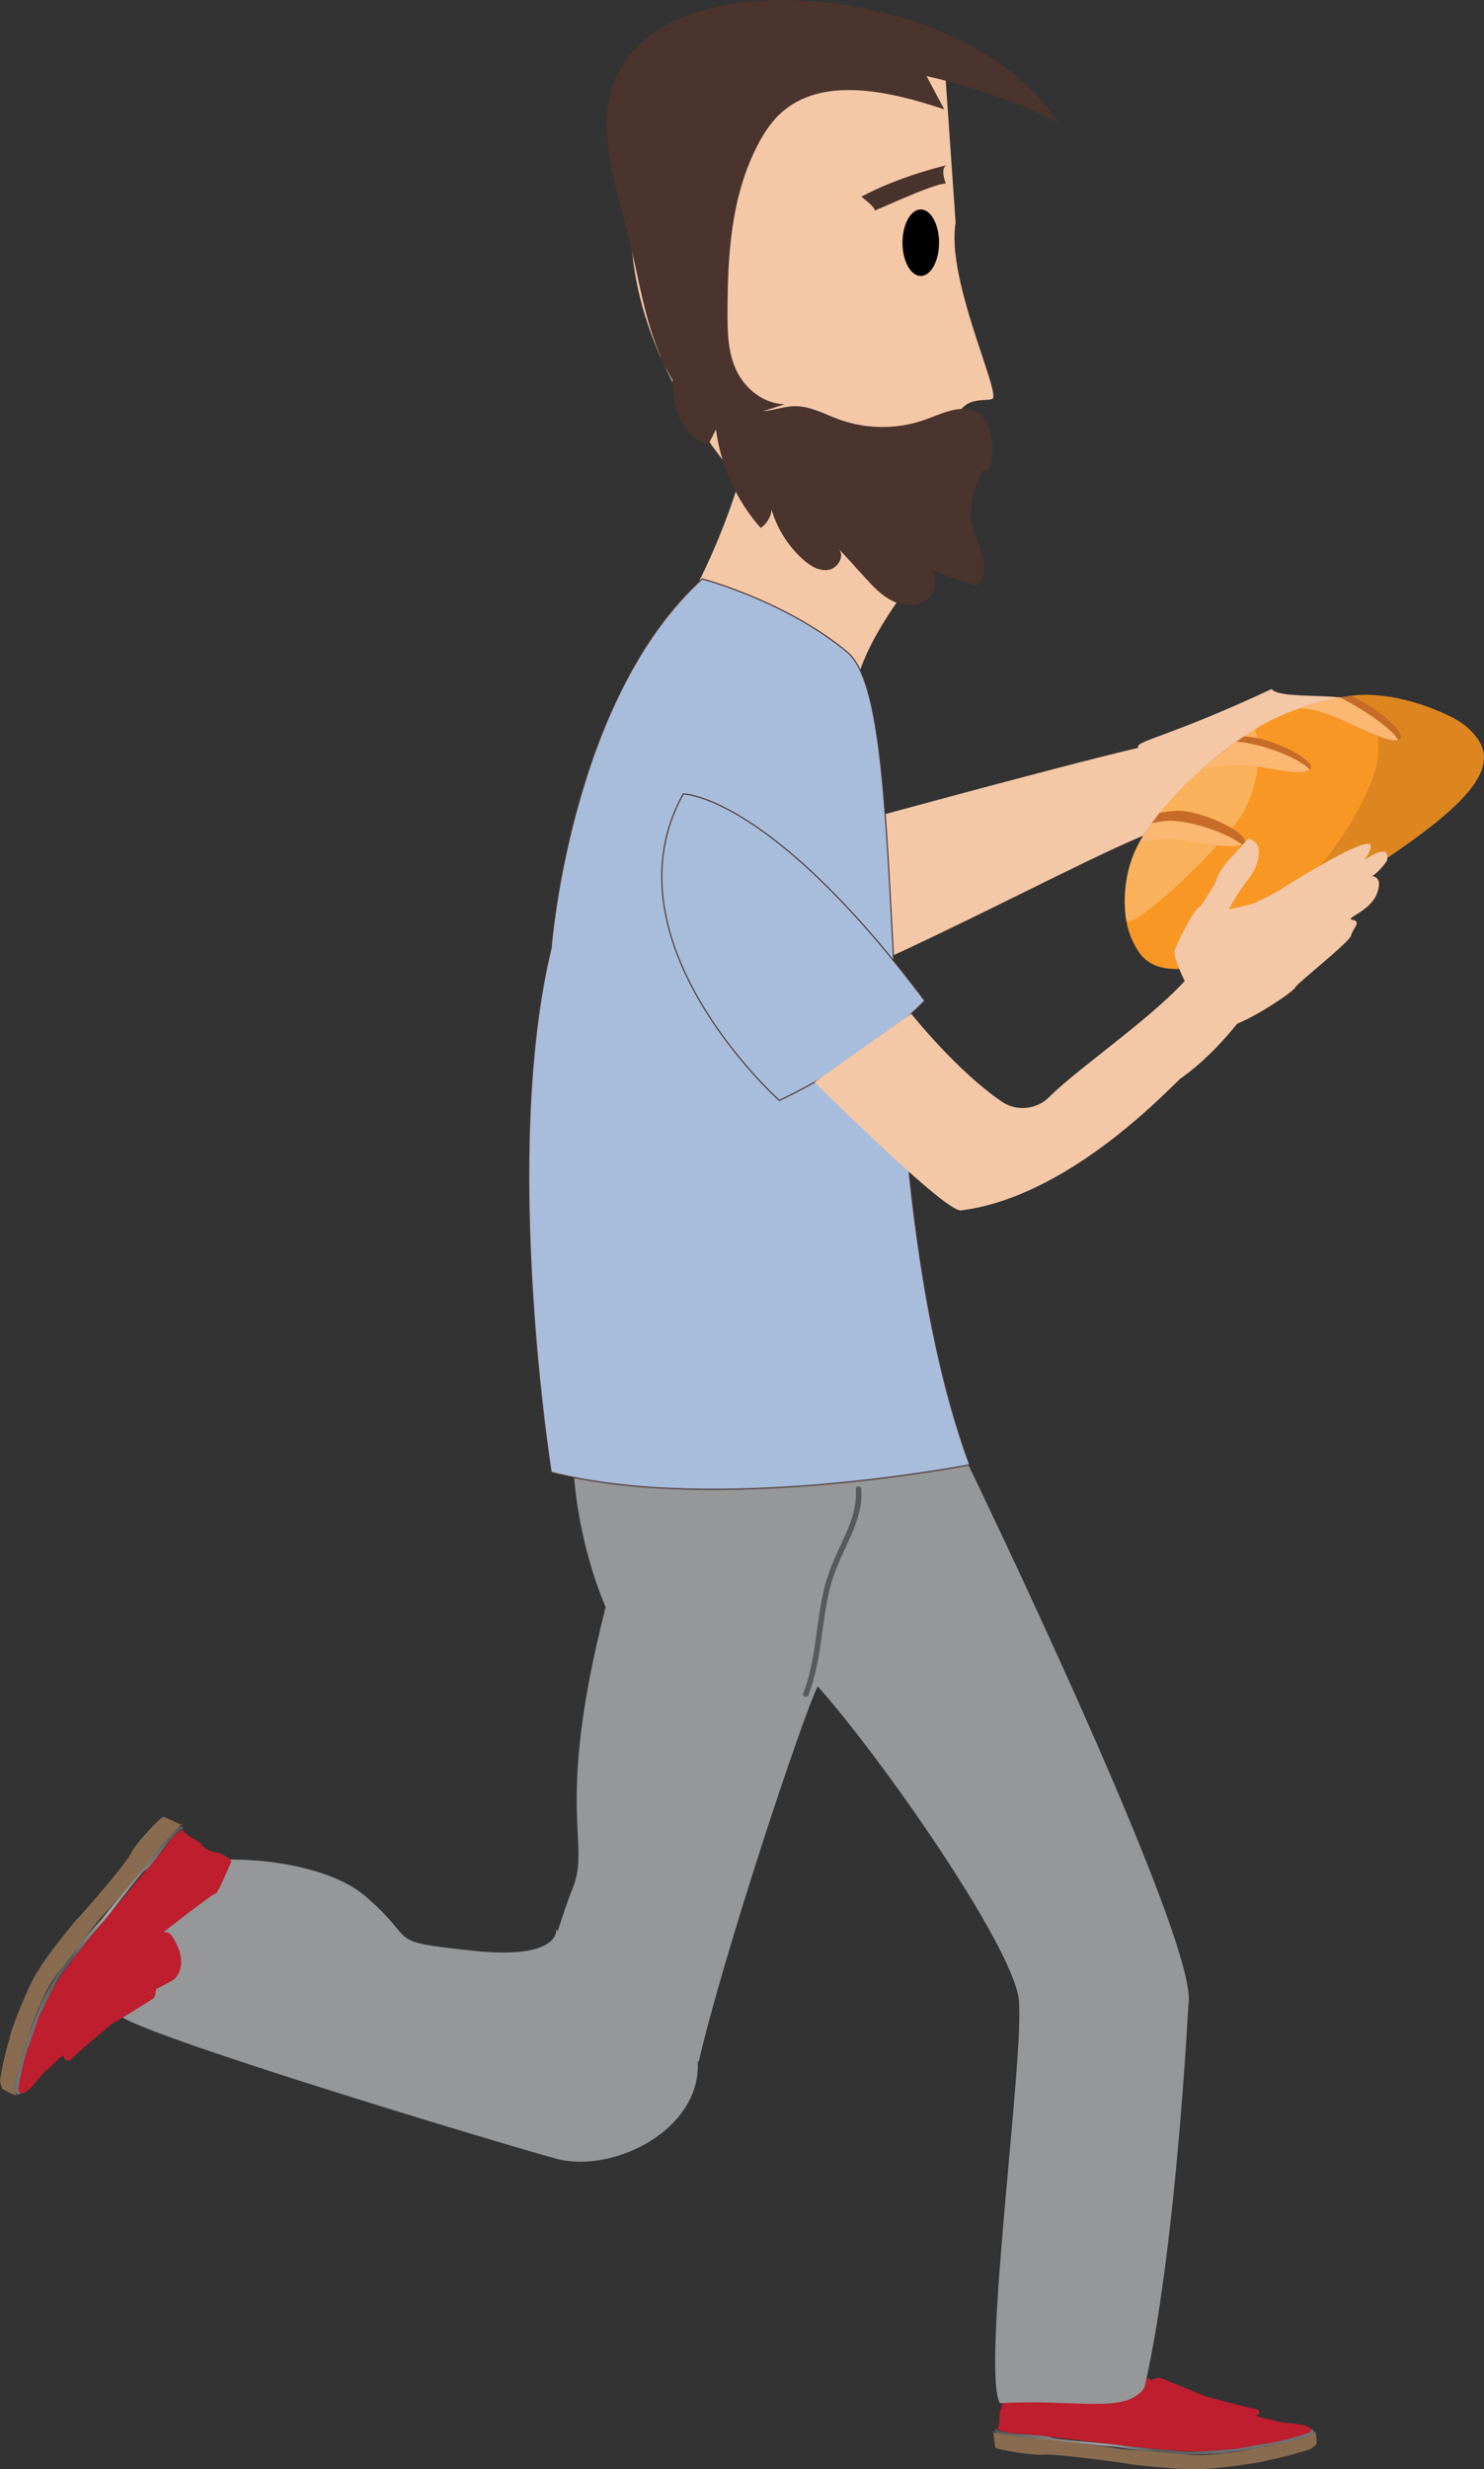 <?xml version="1.0" encoding="UTF-8"?><svg xmlns="http://www.w3.org/2000/svg" xmlns:xlink="http://www.w3.org/1999/xlink" viewBox="0 0 338.49 563.01"><rect x="0" y="0" width="338.49" height="563.01" fill="#333333" stroke="none"/><defs><style>.f{fill:#959799;}.g{fill:#a8bcdb;stroke:#4a342d;stroke-miterlimit:10;stroke-width:.25px;}.h{fill:#be1e2d;}.i{fill:#010101;opacity:.11;}.j{fill:#896c50;}.k{fill:#49332c;}.l{fill:#f89724;}.m{fill:#96acce;}.n{fill:#c66b28;}.o{fill:#fff;opacity:.25;}.p{fill:url(#d);}.q{fill:url(#e);}.r{fill:#4a342d;}.s{fill:#fcb772;}.t{fill:#f4c7a7;}.u{fill:#58595b;}</style><linearGradient id="d" x1="226.9" y1="556.71" x2="299.64" y2="556.71" gradientTransform="matrix(1, 0, 0, 1, 0, 0)" gradientUnits="userSpaceOnUse"><stop offset="0" stop-color="#545454"/><stop offset=".33" stop-color="#a9a9a9"/><stop offset=".51" stop-color="#585858"/><stop offset=".72" stop-color="#6e6f72"/><stop offset="1" stop-color="#737373"/></linearGradient><linearGradient id="e" x1="-20.51" y1="676.16" x2="44.75" y2="676.16" gradientTransform="translate(694.92 519.53) rotate(97.19)" xlink:href="#d"/></defs><g id="a"/><g id="b"><g id="c"><g><g><path class="h" d="M228.13,543.18s-.86,1.67,.18,3.59c.68,2.36-.28,2.92-.28,2.92,0,0,.04,3.77-.52,4.03s2.67,1.2,4.06,1.16c1.37-.03,18.4,2,18.4,2,0,0,15.26,1.88,16.36,1.77s3.77,.87,15.27-.24c9.88-.95,17.2-3.52,17.19-3.67s1.52-1.08-1.91-1.87c-4.19-.57-4.35-.41-5.74-.84s-3.67-.68-4.62-1.18c.98-.45,.92-1.47-.19-1.57s-11.37-2.88-11.37-2.88c0,0-9.93-4.12-10.43-4.22s-1.97,.55-1.97,.55c0,0-3.88-1.98-4.41-1.99s-4.73-.84-8.2,4.68c-.4,.81,.23,1.59,.23,1.59,0,0-13.97-4.18-13.81-4.51s-8.25,.66-8.25,.66Z"/><path class="p" d="M227.12,553.74s-.54,.67,.05,1,6.01,1.42,8.49,1.24c2.62,.46,8.26,.88,8.26,.88l10.76,1.11s10.46,1.63,11.94,1.56c2.07,.32,11.67,0,12.49-.17,.81-.18,8.41-1.14,8.76-1.34s6.1-1.15,6.99-1.47c.87-.32,3.99-.8,4.56-1.51s-.11-1.21-.31-1.09c-.18,.49-.03,.54-1.08,.94s-7.1,2.16-9.75,2.38c-3.03,.49-5.89,1.14-7.38,1.22s-8.07,.64-10.25,.52-12.77-1.04-14.44-1.37c-1.7-.34-16.25-1.42-16.44-1.84s-8.64-.89-8.64-.89c0,0-4.37-.69-4.01-1.17Z"/><path class="j" d="M226.58,554.46s.27,3.35,.5,3.68c.27,.38,8.25,1.82,11.02,1.57,2.69-.25,19.31,2.01,19.65,2.16s12.78,1.39,14.33,1.08c2.55,.43,15.92-1.37,17.5-2.06,2.43-.33,9.29-2.37,9.51-2.54s1.22-1.02,1.22-1.02c0,0,.03-3.01-.49-2.96-.18,.81-.87,1.15-3.12,1.72-2.33,.6-9.17,2-10.74,2.29-1.61,.3-9.82,1.88-15.55,1.3-6.19-.62-13.74-1.01-16.58-1.52-2.94-.54-15.75-2.12-18.17-2.16-2.49-.04-9.66-1.5-9.66-1.5"/></g><path class="t" d="M217.98,50.79c-2.27,12.89,10.61,39.42,8.34,40.18s-8.88-1.35-8.61,9.18-1.25,24.93-5.04,26.45-34.12,6.82-46.25-19.71c-39.42-49.28-19.71-90.97,3.79-96.28,23.5-5.31,45.49,7.58,45.49,7.58l2.27,32.6Z"/><ellipse cx="210.02" cy="55.34" rx="4.17" ry="7.58"/><path class="t" d="M170.7,102.16c-5.24,20.96-14.17,35.81-14.17,35.81,20.28,3.49,39.5,15.33,39.5,15.33,4.37-13.59,20.48-31.06,20.48-31.06l-45.81-20.09Z"/><path class="k" d="M196.47,44.86s3.43,2.58,2.97,3.11,13.34-6.16,16.28-6.11c-1.36-3.74,.18-4.18,.18-4.18,0,0-10.5,2.37-19.43,7.17Z"/><path class="r" d="M153.66,81.26c-.27,3.91-.54,7.9,.49,11.68s3.61,7.37,7.36,8.52l1.8-3.53c1.07,8.27,4.67,16.2,10.2,22.46,1.38-.94,2.32-2.5,2.49-4.16,1.27,4.32,3.76,8.27,7.11,11.29,1.63,1.47,3.71,2.78,5.88,2.42,2.16-.36,3.79-3.27,2.28-4.86l5.97,6.55c1.82,2,3.7,4.04,6.1,5.28,2.4,1.25,5.47,1.56,7.74,.08,2.26-1.48,3.1-5.05,1.22-6.99l9.28,3.2c.4,.14,.82,.27,1.23,.17,.53-.14,.87-.67,1.08-1.18,1.85-4.45-1.76-9.19-2.34-13.97-.45-3.74,.98-7.41,2.39-10.9,1.14,.82,2.23-1.12,2.32-2.53,.24-3.88,.12-8.55-3.17-10.63-3.49-2.21-7.93,.02-11.81,1.44-6.36,2.34-13.56,2.35-19.92,.03-3.28-1.2-6.48-3.02-9.97-3.01-2.3,0-4.53,.83-6.82,1.09s-4.92-.22-6.22-2.12c-.55-.8-.82-1.82-1.57-2.44-.84-.69-2.03-.69-3.11-.69-5.61-.02-12.54-2.31-13.14-7.89"/><path class="r" d="M179,92.17c-4.93-.09-9.13-3.63-11.05-7.73s-2.02-8.68-2.01-13.13c.02-13.04,.77-26.5,6.91-38.3,1.52-2.92,3.4-5.75,6.06-7.91,9.54-7.72,24.44-4.16,36.47-.17l-4.05-7.58c10.5,2.35,20.66,5.93,30.14,10.63C229.9,10.55,206.66,1.83,184.22,.21c-16.12-1.16-35.02,2.25-42.55,15.18-6.72,11.53-1.61,25.45,1.59,38.16,2.41,9.57,3.69,19.44,7.76,28.54s11.59,17.61,22.05,20.26l.48-8.44"/><path class="f" d="M220.9,334.07c-38.7-8.61-90.29-4.92-90.29-4.92,0,20.92,7.54,37.28,7.54,37.28-11.84,46.39-3.24,53.64-7.54,64.16-1.16,2.83-2.31,6.33-3.52,10.14,11.41,9.61,21.9,19.31,32.26,29.49,5.46-23.84,23.62-78.6,27.16-85.7,14.33,16,44.43,59.06,45.86,71.36,1.43,12.3-8.6,84.53-4.3,92.1,17.2-1.05,28.66,2.64,32.96-3.51,7.17-30.76,10.03-87.36,10.03-87.36,2.87-13.53-50.16-123.04-50.16-123.04Z"/><path class="t" d="M159.29,234.1c30.14-4.5,103.77-48.41,109.82-45.83,7.04,4.1,19.24-3.89,24.28-2.84s8.57,3.1,10.09,2.1-11.57-7.67-13.09-6.67c6.1-4,15.66,.63,17.19-.37,2.05-3.52-12.09-5.15-12.09-5.15,5.57-1.47,14.67-.9,15.19-3.42-4-6.1-20.71-1.68-20.71-1.68,.53-2.52,17.24-6.94,18.76-7.94,5.1-5.52-16.66-2.15-18.66-5.2-23.34,10.94-31.43,11.89-30.43,13.41-20.76,4.89-72.43,19.15-72.43,19.15l-30.61,20.06s-8.15,20.87-4.11,23.53,6.8,.86,6.8,.86Z"/><path class="m" d="M125.65,250.11c36.85,6.35,47.99,3.41,47.99,3.41,.22-3.41,.61-6.55,1.1-9.4,2.14-12.38,6.2-19.35,6.2-19.35-34.33-5.83-44.94-5.41-44.94-5.41l-10.35,30.75Z"/><path class="g" d="M160.17,132c-30.16,27.28-34.45,84.14-34.45,84.14-11.49,47.39,0,119.56,0,119.56,37.34,9.68,95.45-1.7,95.45-1.7-24.41-66.43-12.16-172.43-27.96-185.35-14.04-11.65-33.04-16.65-33.04-16.65Z"/><path class="u" d="M195.2,339.54c.32,4.12-1.21,7.92-2.91,11.59s-3.32,7.08-4.26,10.93c-1.96,7.97-1.82,16.37-4.83,24.09-.29,.75,.92,1.07,1.21,.33,3.06-7.86,2.87-16.42,4.94-24.52,1.02-4,2.88-7.61,4.56-11.36,1.57-3.5,2.85-7.16,2.55-11.06-.06-.8-1.31-.8-1.25,0h0Z"/><path class="g" d="M155.84,181.03c-18.62,33.63,21.92,69.9,21.92,69.9,21.74-10.4,33.18-22.75,33.18-22.75-35.3-47.04-55.1-47.15-55.1-47.15Z"/><path class="f" d="M158.02,464.71c6.62,18.46-16.8,31.45-31.23,27.49-14.43-3.95-95.76-28.52-99.63-32.75s19.37-29.08,15.49-32.75,28.11-5.08,40.66,5.65,3.87,10.16,24.22,12.42,19.35-4.8,19.35-4.8l31.14,24.74Z"/><g><path class="h" d="M52.81,424.4s-1.36-1.76-3.95-2.06c-2.89-.88-3-2.03-3-2.03,0,0-4.08-2.3-4.08-2.92s-2.66,1.5-3.34,2.69c-.67,1.17-11.62,14.2-11.62,14.2,0,0-9.87,11.64-10.31,12.64s-2.87,2.62-7.59,12.96c-4.05,8.87-5.05,16.6-4.89,16.68s.38,1.94,2.99-.45c2.77-3.17,2.67-3.4,3.85-4.3,1.21-.92,2.62-2.66,3.64-3.15-.02,1.1,1.11,1.68,1.79,.81s8.94-7.77,8.94-7.77c0,0,9.54-5.79,9.9-6.15s.43-1.99,.43-1.99c0,0,4.13-2.03,4.41-2.47s3.33-3.45-.83-9.76c-.66-.84-1.84-.79-1.84-.79,0,0,11.69-9.14,11.95-8.81s3.53-7.33,3.53-7.33Z"/><path class="q" d="M41.96,417.05s-.45-.87-1.11-.58-4.62,4.17-5.71,6.36c-1.84,1.91-5.19,6.39-5.19,6.39l-6.73,8.34s-7.14,7.77-7.82,9.05c-1.41,1.54-6.01,9.78-6.23,10.58-.23,.79-3.1,7.76-3.06,8.18s-1.9,5.83-2.01,6.77c-.11,.93-1.19,3.84-.72,4.75s1.36,.66,1.33,.41c-.43-.45-.57-.36-.45-1.48s1.32-7.29,2.45-9.64c1.03-2.84,1.8-5.64,2.48-6.95s3.46-7.17,4.71-8.92c1.28-1.81,7.68-10.07,8.9-11.27,1.24-1.22,9.89-12.75,10.43-12.66s5.4-6.7,5.4-6.7c0,0,2.99-3.24,3.32-2.64Z"/><path class="j" d="M41.46,416.16s-3.75-1.84-4.22-1.85c-.56,0-6.21,5.8-7.36,8.28-1.11,2.41-12.1,14.96-12.43,15.16s-8.07,9.87-8.53,11.35c-1.78,1.88-6.71,14.2-6.78,15.95-.89,2.24-2.22,9.26-2.15,9.55s.47,1.66,.47,1.66c0,0,3.23,1.89,3.44,1.42-.78-.65-.79-1.44-.25-3.68,.55-2.33,2.56-8.92,3.06-10.43,.51-1.54,3.03-9.4,6.59-13.85,3.85-4.81,8.15-10.91,10.17-12.97,2.09-2.14,10.38-11.91,11.67-13.91,1.33-2.06,6.58-7.18,6.58-7.18"/></g><g><path class="l" d="M337.28,168.84c.18,.28,.34,.57,.49,.86,4.27,8.82-11.12,19.55-33.87,34.16-12.51,8.03-24.16,15.82-33.13,16.92-4.39,.54-7.94-.22-10.24-2.72-.17-.18-.33-.37-.47-.57-.06-.08-.13-.16-.19-.25-.08-.12-.17-.24-.25-.36-.05-.07-.09-.14-.13-.22-1.37-2.19-2.21-4.45-2.59-6.75-.91-5.44-.12-12.35,2.95-17.76,1.32-2.32,2.89-4.6,4.65-6.8,2.78-3.48,6.01-6.76,9.35-9.73,3.27-2.91,6.64-5.51,9.82-7.66,.34-.24,.68-.46,1.01-.68,.33-.22,.67-.44,.99-.64,.2-.13,.4-.26,.61-.37,3.04-1.88,6.49-3.49,10.12-4.76,3.78-1.33,7.76-2.3,11.71-2.85,8.01-1.12,17.47,2.05,23.08,4.89,2.55,1.29,4.65,3.04,6.1,5.3Z"/><path class="o" d="M286.27,166.25c1.74,5.1,.73,15.18-4.71,21.91-8.34,10.34-23.45,23.79-24.67,21.74-.91-5.44-.12-12.35,2.95-17.76,1.32-2.32,2.89-4.6,4.65-6.8,2.78-3.48,6.01-6.76,9.35-9.73,3.27-2.91,6.64-5.51,9.82-7.66,.34-.24,.68-.46,1.01-.68,.33-.22,.67-.44,.99-.64,.2-.13,.4-.26,.61-.37Z"/><path class="i" d="M337.28,168.84c5.77,8.99-9.88,19.93-33.39,35.03-12.51,8.03-24.16,15.82-33.13,16.92,18.24-10.06,32.48-21.66,40.94-40.07,2.37-5.14,6-14.62-3.59-22.09,7.98-1.11,17.44,2.06,23.06,4.9,2.55,1.29,4.65,3.04,6.1,5.3Z"/><path class="n" d="M298.75,174.2c.35,.51,.37,.95-.02,1.25-.02,.02-.05,.04-.08,.06-2.29,1.47-9.6-1.09-15.68-1.72-2.59-.27-6.03,.67-9.12,1.82,.92-.83,1.86-1.63,2.8-2.4,1.8-1.49,3.6-2.87,5.36-4.12,.56-.39,1.11-.77,1.65-1.14,.48-.02,.9,0,1.26,.05,5.61,.72,12.41,4.1,13.82,6.2Z"/><path class="s" d="M298.73,175.45s-.05,.04-.08,.06c-2.29,1.47-7.33-.28-13.4-.91-2.59-.27-8.31-.14-11.39,1.02,.92-.83,1.86-1.63,2.8-2.4,1.8-1.49,3.6-2.87,5.36-4.12,6.49,.55,14.55,3.95,16.71,6.36Z"/><path class="n" d="M319.27,167.08c.39,.69,.43,1.23,0,1.52-.1,.07-.22,.12-.36,.15-2.76,.79-11.7-4.54-17.37-6.33-1.74-.55-3.48-.83-5.14-.92,1.46-.51,2.95-.97,4.45-1.37,1.92-.52,3.87-.93,5.81-1.25,.48-.09,.96-.16,1.44-.23,4.54,1.96,9.86,6.08,11.17,8.43Z"/><path class="s" d="M318.74,168.46c.06,.1,.12,.2,.16,.29-2.76,.79-11.7-4.54-17.37-6.33-1.74-.55-3.48-.83-5.14-.92,1.46-.51,2.95-.97,4.45-1.37,1.92-.52,2.88-.8,4.82-1.12,4.92,2.51,11.51,6.88,13.08,9.46Z"/><path class="n" d="M283.8,191.28c.26,.47,.23,.87-.2,1.14-.09,.06-.19,.12-.3,.16-2.59,1.11-9.54-1.27-15.37-1.88-2.3-.24-5.28,.47-8.08,1.44,.3-.53,.61-1.05,.94-1.57,.6-.98,1.26-1.94,1.94-2.89,.56-.8,1.16-1.58,1.77-2.34,2.14-.37,4.12-.59,5.38-.43,5.75,.74,12.78,4.29,13.92,6.36Z"/><path class="s" d="M283.3,192.58c-2.59,1.11-8.64-.49-14.47-1.1-2.3-.24-6.18-.31-8.98,.66,.3-.53,.61-1.05,.94-1.57,.6-.98,1.26-1.94,1.94-2.89,1.9-.39,3.6-.61,4.78-.53,5.82,.41,12.8,3.12,15.79,5.42Z"/></g><g><path class="t" d="M185.8,246.76c9.37,9.24,30.14,29.42,33.37,29.24,24-3,46-26.24,50-30,10-7,17-18,17-18-13-9-13-8-13-8-6.07,9.23-26.68,22.92-33.83,30.12-2.89,2.91-7.45,3.38-10.84,1.07-10.29-7-20.65-20.03-20.65-20.03l-22.05,15.6Z"/><path class="t" d="M273.82,206.68s3.67-5.42,3.67-6.11,1.79-3.48,2.41-4.07,4.78-5.25,4.78-5.25c0,0,2.84,.34,2.45,3.63-.39,3.29-2.03,5.09-3.64,7.24s-3.19,5.26-3.19,5.26c0,0,3.96-.87,5.42-1.35s5.39-2.6,5.39-2.6c0,0,20.51-13.17,21.55-10.73-.09,1.98-1.53,3.48-1.53,3.48,0,0,6.28-4.6,5.21,.15-2.01,2.76-3.37,3.45-3.37,3.45,0,0,2.64,.01,1.08,4.04-1.56,4.03-7.47,5.57-5.61,5.9,2.27,.39,.11,1.98-.25,3.56s-12.41,10.95-12.78,11.91-10.89,8.06-15.73,9.06c-4.84,1-12.43-15.66-11.79-17.44s4.52-9.92,5.92-10.12Z"/></g></g></g></g></svg>